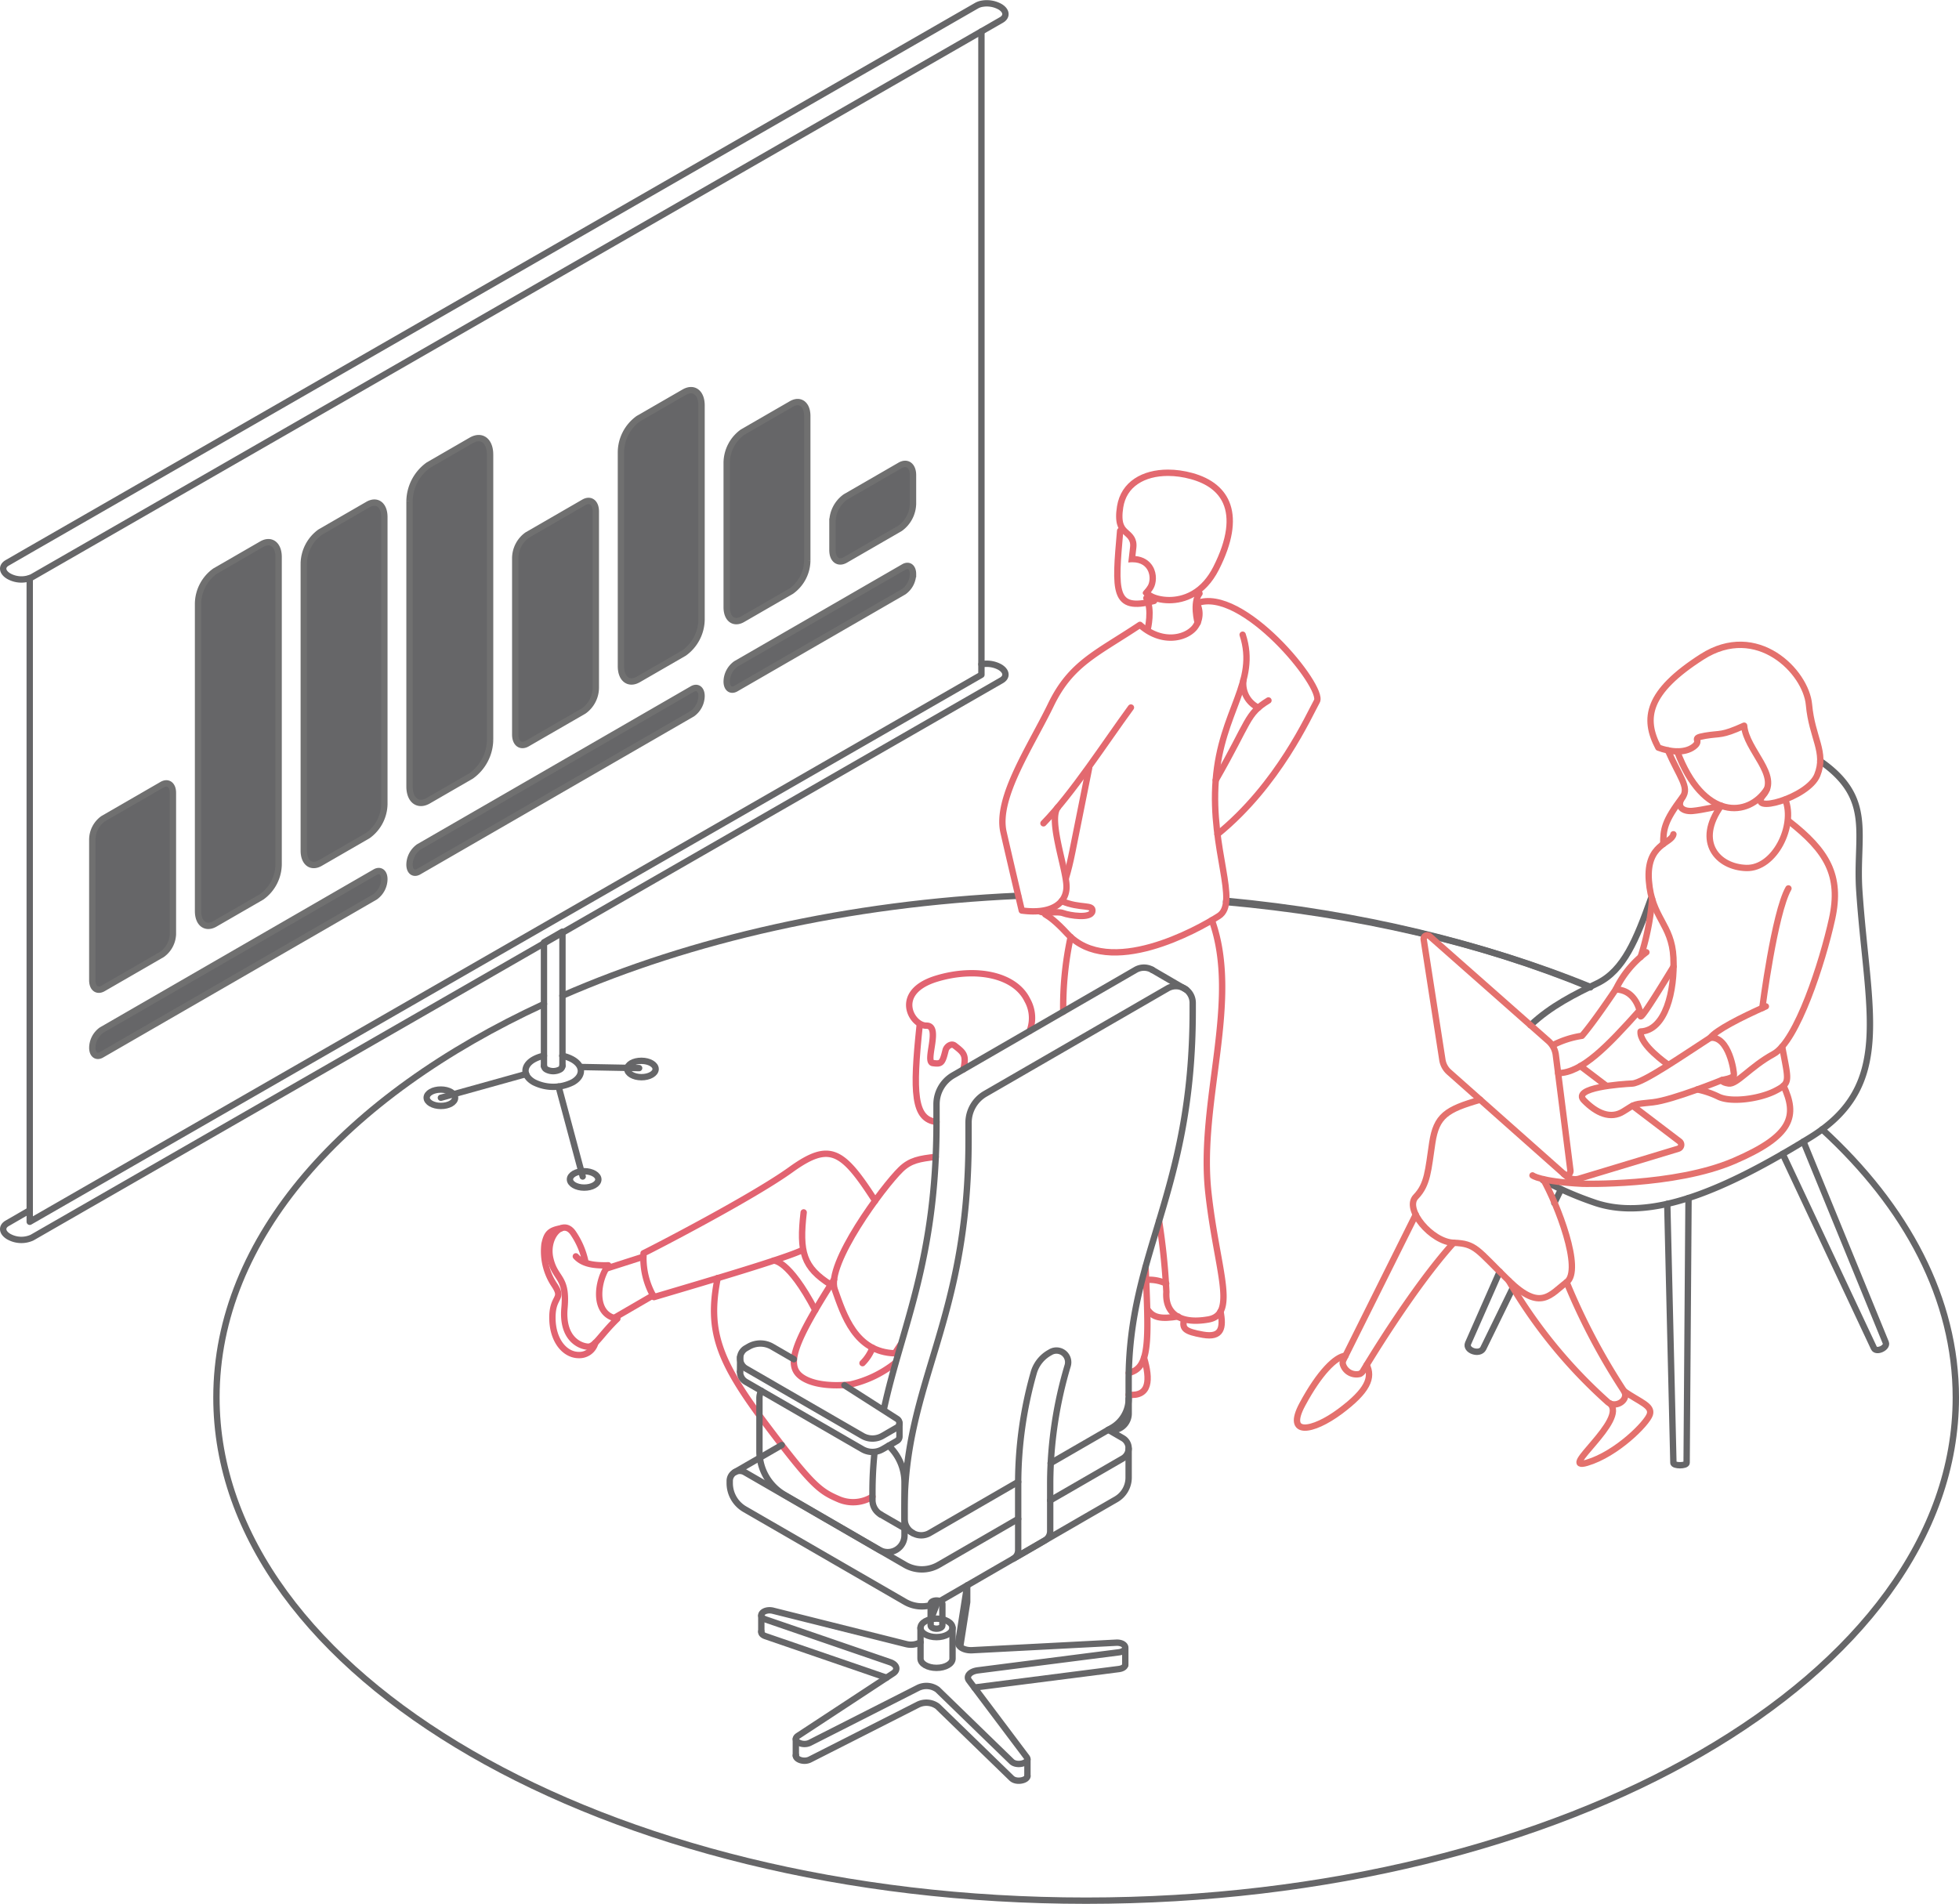 <svg xmlns="http://www.w3.org/2000/svg" width="308.13" height="299.478" viewBox="0 0 308.13 299.478">
  <g id="Group_543" data-name="Group 543" transform="translate(0.502 0.519)">
    <path id="Path_1814" data-name="Path 1814" d="M1624.208,2281.22c-26.792,1.2-51.419,6.867-71.662,15.714" transform="translate(-1464.581 -2140.828)" fill="none" stroke="#666668" stroke-linecap="round" stroke-linejoin="round" stroke-width="1"/>
    <path id="Path_1815" data-name="Path 1815" d="M1780.557,2296.127c-16.692-6.883-36.168-11.65-57.261-13.627" transform="translate(-1530.927 -2141.325)" fill="none" stroke="#666668" stroke-linecap="round" stroke-linejoin="round" stroke-width="1"/>
    <path id="Path_1816" data-name="Path 1816" d="M1723.265,2282.835c20.26,1.817,39.919,6.266,57.31,13.349" transform="translate(-1530.915 -2141.456)" fill="none" stroke="#666668" stroke-linecap="round" stroke-linejoin="round" stroke-width="1"/>
    <g id="Group_534" data-name="Group 534" transform="translate(203.5 100.913)">
      <g id="Group_532" data-name="Group 532" transform="translate(26.848 18.281)">
        <path id="Path_1817" data-name="Path 1817" d="M1848.387,2246.55c8.518,5.914,5.539,11.594,6.138,20.417,1.3,19.141,5.509,30.633-7.713,38.787s-25.124,13.443-34.171,10.167a52.761,52.761,0,0,1-7.888-3.458" transform="translate(-1792.926 -2246.55)" fill="none" stroke="#666668" stroke-linecap="round" stroke-linejoin="round" stroke-width="1"/>
        <path id="Path_1818" data-name="Path 1818" d="M1801.583,2301.85c3.209-3.035,7.018-4.912,10.5-6.593,4.151-2,6.154-6.891,8.44-13.332" transform="translate(-1791.694 -2260.295)" fill="none" stroke="#666668" stroke-linecap="round" stroke-linejoin="round" stroke-width="1"/>
        <path id="Path_1819" data-name="Path 1819" d="M1840.1,2358.961l-.3,41.665c-.011.5-2.061.5-2.08.006l-.965-40.744" transform="translate(-1805.362 -2290.229)" fill="none" stroke="#666668" stroke-linecap="round" stroke-linejoin="round" stroke-width="1"/>
        <path id="Path_1820" data-name="Path 1820" d="M1866.444,2346.385l14.357,30.551c.367.764,2.173-.067,1.862-.855l-12.953-31.633" transform="translate(-1816.897 -2284.589)" fill="none" stroke="#666668" stroke-linecap="round" stroke-linejoin="round" stroke-width="1"/>
        <path id="Path_1821" data-name="Path 1821" d="M1804.177,2354.017" transform="translate(-1792.702 -2288.307)" fill="none" stroke="#666668" stroke-linecap="round" stroke-linejoin="round" stroke-width="1"/>
        <path id="Path_1822" data-name="Path 1822" d="M1792.587,2380.317l-4.726,9.669c-.553,1.1-2.87.332-2.385-.8l4.966-11.265" transform="translate(-1785.41 -2297.594)" fill="none" stroke="#666668" stroke-linecap="round" stroke-linejoin="round" stroke-width="1"/>
        <line id="Line_193" data-name="Line 193" x1="1.06" y2="2.169" transform="translate(13.627 67.358)" fill="none" stroke="#666668" stroke-linecap="round" stroke-linejoin="round" stroke-width="1"/>
      </g>
      <g id="Group_533" data-name="Group 533">
        <path id="Path_1823" data-name="Path 1823" d="M1860.147,2261.977c6.021,4.684,8.329,8.551,6.824,15.409s-5.52,19.235-9.2,21.243-5.8,4.832-7.052,4.64-1.022-.559-1.022-.559,1.74-.274,1.831-.733-.778-6.225-3.707-5.9c.915-1.19,4.623-3.112,8.742-4.943" transform="translate(-1782.812 -2234.264)" fill="none" stroke="#e4716d" stroke-linecap="round" stroke-linejoin="round" stroke-width="1"/>
        <path id="Path_1824" data-name="Path 1824" d="M1847.176,2229.372c.314,3.86,5.688,7.813,3.022,10.917s7.022.467,8.477-3.141-.837-5.87-1.3-11.068-8.175-13.074-16.828-7.536-9.3,9.693-6.867,14.278c1.778.669,4.085.956,5.557-.132s-.666-1.313,1.812-1.735S1843.534,2231.024,1847.176,2229.372Z" transform="translate(-1776.842 -2216.653)" fill="none" stroke="#e4716d" stroke-linecap="round" stroke-linejoin="round" stroke-width="1"/>
        <path id="Path_1825" data-name="Path 1825" d="M1839.309,2244.068c4.081,10.9,11.233,10.418,14.132,5.892" transform="translate(-1779.505 -2227.305)" fill="none" stroke="#e4716d" stroke-linecap="round" stroke-linejoin="round" stroke-width="1"/>
        <path id="Path_1826" data-name="Path 1826" d="M1835.048,2265.388c-.251,1.5-4.31,1.453-3.859,7.318s3.609,6.816,3.859,12.08-1.253,11.478-5.162,11.628c-.2,2.1,4.26,5.163,4.26,5.163" transform="translate(-1775.841 -2235.589)" fill="none" stroke="#e4716d" stroke-linecap="round" stroke-linejoin="round" stroke-width="1"/>
        <path id="Path_1827" data-name="Path 1827" d="M1865.314,2279.323c-2.206,3.91-4.11,18.8-4.11,18.8" transform="translate(-1788.013 -2241.004)" fill="none" stroke="#e4716d" stroke-linecap="round" stroke-linejoin="round" stroke-width="1"/>
        <path id="Path_1828" data-name="Path 1828" d="M1834.995,2317.739c-4.191,2.706-10.55,7.12-12.275,7.205s-9.563.628-7.591,2.649,4.19,3.007,6.211,1.725,1.528-1.085,4.634-1.429,10.9-3.513,10.9-3.513" transform="translate(-1769.987 -2255.931)" fill="none" stroke="#e4716d" stroke-linecap="round" stroke-linejoin="round" stroke-width="1"/>
        <path id="Path_1829" data-name="Path 1829" d="M1857.825,2320.013c1.007,5.453,1.379,5.7-1.065,6.958s-6.9,1.882-8.907.941a14,14,0,0,0-3.375-1.157" transform="translate(-1781.514 -2256.814)" fill="none" stroke="#e4716d" stroke-linecap="round" stroke-linejoin="round" stroke-width="1"/>
        <path id="Path_1830" data-name="Path 1830" d="M1841.573,2330.087c2.169,4.688,1.542,7.825-7.806,11.839s-23.9,3.576-23.9,3.576c-6.616-.343-7.779-1.312-7.779-1.312" transform="translate(-1765.044 -2260.729)" fill="none" stroke="#e4716d" stroke-linecap="round" stroke-linejoin="round" stroke-width="1"/>
        <path id="Path_1831" data-name="Path 1831" d="M1797.173,2328.374l-2.3-18.182a3.488,3.488,0,0,0-1.152-2.177l-18.688-16.494a.57.57,0,0,0-.94.514l2.94,18.936a3.243,3.243,0,0,0,1.053,1.929l18.052,16.017A.623.623,0,0,0,1797.173,2328.374Z" transform="translate(-1754.164 -2245.687)" fill="none" stroke="#e4716d" stroke-linecap="round" stroke-linejoin="round" stroke-width="1"/>
        <line id="Line_194" data-name="Line 194" x1="4.076" y1="3.098" transform="translate(44.576 66.261)" fill="none" stroke="#e4716d" stroke-linecap="round" stroke-linejoin="round" stroke-width="1"/>
        <path id="Path_1832" data-name="Path 1832" d="M1820.973,2335.237l7.381,5.61a.653.653,0,0,1-.206,1.146l-15.582,4.711a2.192,2.192,0,0,1-2.089-.458l-.322-.285" transform="translate(-1768.178 -2262.73)" fill="none" stroke="#e4716d" stroke-linecap="round" stroke-linejoin="round" stroke-width="1"/>
        <path id="Path_1833" data-name="Path 1833" d="M1836.913,2243.8c1.779,4.1,3.428,5.811,2.323,7.348s.072,2.315,1.566,2.184,4.488-.826,4.488-.826c-4.125,5.736-.5,9.68,3.962,9.8s7.768-6.658,6.127-10.761" transform="translate(-1778.574 -2227.202)" fill="none" stroke="#e4716d" stroke-linecap="round" stroke-linejoin="round" stroke-width="1"/>
        <path id="Path_1834" data-name="Path 1834" d="M1838.775,2255.821c-2.932,3.812-3.053,5.153-3.049,7.387" transform="translate(-1778.113 -2231.872)" fill="none" stroke="#e4716d" stroke-linecap="round" stroke-linejoin="round" stroke-width="1"/>
        <path id="Path_1835" data-name="Path 1835" d="M1832.592,2298c-1.758,2.877-5.175,8.486-5.192,7.767s-.737-4.1-3.9-4.171a15.975,15.975,0,0,1,4.819-5.85" transform="translate(-1773.362 -2247.386)" fill="none" stroke="#e4716d" stroke-linecap="round" stroke-linejoin="round" stroke-width="1"/>
        <path id="Path_1836" data-name="Path 1836" d="M1831.7,2282.029a39.732,39.732,0,0,1-1.817,9.149" transform="translate(-1775.841 -2242.055)" fill="none" stroke="#e4716d" stroke-linecap="round" stroke-linejoin="round" stroke-width="1"/>
        <path id="Path_1837" data-name="Path 1837" d="M1807.375,2314.065a14.776,14.776,0,0,1,4.547-1.459c1.787-2.024,5.311-7.289,5.311-7.289" transform="translate(-1767.097 -2251.104)" fill="none" stroke="#e4716d" stroke-linecap="round" stroke-linejoin="round" stroke-width="1"/>
        <path id="Path_1838" data-name="Path 1838" d="M1821.489,2310.709c-5.074,5.67-9.092,9.837-12.81,9.865" transform="translate(-1767.604 -2253.199)" fill="none" stroke="#e4716d" stroke-linecap="round" stroke-linejoin="round" stroke-width="1"/>
        <path id="Path_1839" data-name="Path 1839" d="M1791.816,2346.177c2.2,3.866,6.271,14.271,3.686,16.21s-4.072,4.653-9.112-.259-5.17-5.817-8.66-5.946-7.82-5.3-5.945-7.238,1.938-4.2,2.584-8.466,2.215-5.273,7.538-6.8" transform="translate(-1753.093 -2262.122)" fill="none" stroke="#e4716d" stroke-linecap="round" stroke-linejoin="round" stroke-width="1"/>
        <path id="Path_1840" data-name="Path 1840" d="M1770.708,2367.681c-6.648,7.354-14.189,20.061-14.189,20.061a1.239,1.239,0,0,1-.542.561,2.216,2.216,0,0,1-2.715-1.62,1.209,1.209,0,0,1,.1-.562q5.694-11.427,11.388-22.855" transform="translate(-1746.07 -2273.621)" fill="none" stroke="#e4716d" stroke-linecap="round" stroke-linejoin="round" stroke-width="1"/>
        <path id="Path_1841" data-name="Path 1841" d="M1805.071,2380.469c.753,1.833,1.593,3.726,2.532,5.665a101.241,101.241,0,0,0,6.516,11.477c.813,1.431-1.466,2.846-2.693,1.6a78.618,78.618,0,0,1-15.467-19" transform="translate(-1762.661 -2280.204)" fill="none" stroke="#e4716d" stroke-linecap="round" stroke-linejoin="round" stroke-width="1"/>
        <path id="Path_1842" data-name="Path 1842" d="M1752.459,2400.992c.986,1.974.192,4.037-4.172,7.29s-8.643,3.945-5.945-1.083,5.25-7.518,6.788-7.661" transform="translate(-1741.501 -2287.714)" fill="none" stroke="#e4716d" stroke-linecap="round" stroke-linejoin="round" stroke-width="1"/>
        <path id="Path_1843" data-name="Path 1843" d="M1821.2,2408.668c2.5,1.733,4.47,2.266,4.045,3.649s-5.216,6.227-9.9,7.61,6.493-6.733,3.606-9.34" transform="translate(-1769.743 -2291.262)" fill="none" stroke="#e4716d" stroke-linecap="round" stroke-linejoin="round" stroke-width="1"/>
      </g>
    </g>
    <g id="Group_541" data-name="Group 541" transform="translate(85.038 73.347)">
      <g id="Group_535" data-name="Group 535" transform="translate(72.127)">
        <g id="Path_1844" data-name="Path 1844" transform="translate(-1677.087 -2171.569)" fill="none" stroke-linecap="round" stroke-linejoin="round">
          <path d="M1696.885,2186.189c3.393-.432,3.729,2.483,3.085,3.607s-1.529,1.052.168,2.079,7.7,1.962,11.014-4.57c4.33-8.539,1.878-13.534-4.166-15.2-5.467-1.5-11.041.1-11.874,5.24s2.334,4,2.053,6.419Z" stroke="none"/>
          <path d="M 1703.33 2191.604 C 1704.205 2191.604 1705.53 2191.44 1706.877 2190.656 C 1708.246 2189.859 1709.385 2188.58 1710.261 2186.853 C 1711.352 2184.7 1712.023 2182.728 1712.253 2180.992 C 1712.461 2179.422 1712.309 2178.043 1711.8 2176.892 C 1710.99 2175.062 1709.281 2173.777 1706.721 2173.072 C 1705.506 2172.738 1704.298 2172.569 1703.131 2172.569 C 1701.27 2172.569 1699.64 2173.001 1698.418 2173.821 C 1697.137 2174.679 1696.357 2175.92 1696.099 2177.508 C 1695.91 2178.676 1695.933 2179.571 1696.168 2180.168 C 1696.347 2180.623 1696.64 2180.884 1696.979 2181.186 C 1697.549 2181.694 1698.331 2182.391 1698.159 2183.882 L 1698.01 2185.168 C 1699.237 2185.285 1700.203 2185.862 1700.759 2186.822 C 1701.442 2188 1701.315 2189.46 1700.837 2190.294 C 1700.701 2190.531 1700.561 2190.723 1700.432 2190.881 C 1700.496 2190.922 1700.57 2190.968 1700.656 2191.02 C 1701.137 2191.311 1702.15 2191.604 1703.33 2191.604 M 1703.33 2192.604 C 1701.924 2192.604 1700.75 2192.246 1700.138 2191.875 C 1698.441 2190.849 1699.325 2190.919 1699.97 2189.796 C 1700.57 2188.749 1700.319 2186.146 1697.537 2186.146 C 1697.333 2186.146 1697.116 2186.16 1696.885 2186.189 L 1697.165 2183.767 C 1697.446 2181.345 1694.278 2182.487 1695.112 2177.348 C 1695.747 2173.432 1699.135 2171.569 1703.131 2171.569 C 1704.379 2171.569 1705.686 2171.75 1706.986 2172.108 C 1713.031 2173.771 1715.483 2178.766 1711.152 2187.305 C 1709.035 2191.48 1705.819 2192.604 1703.33 2192.604 Z" stroke="none" fill="#e3696f"/>
        </g>
        <path id="Path_1845" data-name="Path 1845" d="M1682.088,2265.593c.337-1.129.676-2.487,1-4.118,2-9.929,2.634-13.133,2.634-13.133" transform="translate(-1672.081 -2201.399)" fill="none" stroke="#e3696f" stroke-linecap="round" stroke-linejoin="round" stroke-width="1"/>
        <path id="Path_1846" data-name="Path 1846" d="M1707.771,2214.047c2.48,7.544-3.379,11.936-4.234,22.881s3.751,19.281.479,21.373-17.227,9.914-23.836,2.767c-3.718-4.021-4.006-2.585-2.977-3.384" transform="translate(-1669.983 -2188.074)" fill="none" stroke="#e3696f" stroke-linecap="round" stroke-linejoin="round" stroke-width="1"/>
        <path id="Path_1847" data-name="Path 1847" d="M1695.729,2187.319c-.828,9.513-1.156,12.764,5.343,11.029" transform="translate(-1677.21 -2177.688)" fill="none" stroke="#e3696f" stroke-linecap="round" stroke-linejoin="round" stroke-width="1"/>
        <path id="Path_1848" data-name="Path 1848" d="M1715.733,2205.753c7.121-2.78,20.117,13.218,18.889,15.411s-6.03,13.117-15.637,20.93" transform="translate(-1685.154 -2184.726)" fill="none" stroke="#e3696f" stroke-linecap="round" stroke-linejoin="round" stroke-width="1"/>
        <path id="Path_1849" data-name="Path 1849" d="M1720.6,2243.5c5.367-9.357,4.8-10.392,8.292-12.533" transform="translate(-1687.045 -2194.65)" fill="none" stroke="#e3696f" stroke-linecap="round" stroke-linejoin="round" stroke-width="1"/>
        <path id="Path_1850" data-name="Path 1850" d="M1727.712,2225.7a4.2,4.2,0,0,0,2.346,4.36" transform="translate(-1689.8 -2192.602)" fill="none" stroke="#e3696f" stroke-linecap="round" stroke-linejoin="round" stroke-width="1"/>
        <path id="Path_1851" data-name="Path 1851" d="M1690.043,2232.785c-3.978,5.43-9.189,13.524-13.759,18.213" transform="translate(-1669.826 -2195.355)" fill="none" stroke="#e3696f" stroke-linecap="round" stroke-linejoin="round" stroke-width="1"/>
        <path id="Path_1852" data-name="Path 1852" d="M1674.461,2238.032c-1.609,1.991,1.385,9.9,1.346,12.56s-2.466,4.323-7.036,3.7c0,0-1.635-6.906-2.872-12.308s4.3-13.532,7.458-20.064,7.244-8.06,14-12.563c3.31,2.972,7.1,2.225,8.6.43a3.5,3.5,0,0,0,.344-3.825" transform="translate(-1665.722 -2184.931)" fill="none" stroke="#e3696f" stroke-linecap="round" stroke-linejoin="round" stroke-width="1"/>
        <path id="Path_1853" data-name="Path 1853" d="M1706.021,2334.821a103.376,103.376,0,0,1,1.151,11.166c-.219,3.241,1.979,5.132,6.6,4.322s1.329-7.835,0-19.988c-1.57-14.365,5.112-30.154.554-42.807" transform="translate(-1681.38 -2216.62)" fill="none" stroke="#e3696f" stroke-linecap="round" stroke-linejoin="round" stroke-width="1"/>
        <path id="Path_1854" data-name="Path 1854" d="M1681.367,2303.57a51.959,51.959,0,0,1,1.169-11.751" transform="translate(-1671.8 -2218.293)" fill="none" stroke="#e3696f" stroke-linecap="round" stroke-linejoin="round" stroke-width="1"/>
        <path id="Path_1855" data-name="Path 1855" d="M1700.87,2376.655c.425,10.309.726,15.042-1.764,16.367a3.618,3.618,0,0,1-.883.334" transform="translate(-1678.35 -2251.257)" fill="none" stroke="#e3696f" stroke-linecap="round" stroke-linejoin="round" stroke-width="1"/>
        <path id="Path_1856" data-name="Path 1856" d="M1700.615,2400.076c1.009,3.433.932,6.126-2.415,5.81" transform="translate(-1678.341 -2260.357)" fill="none" stroke="#e3696f" stroke-linecap="round" stroke-linejoin="round" stroke-width="1"/>
        <path id="Path_1857" data-name="Path 1857" d="M1718.124,2388.14c.493,2.607.169,4.176-2.745,3.67s-3.231-.982-3.041-2.216" transform="translate(-1683.818 -2255.719)" fill="none" stroke="#e3696f" stroke-linecap="round" stroke-linejoin="round" stroke-width="1"/>
        <path id="Path_1858" data-name="Path 1858" d="M1707.825,2388.69c-2.588.421-3.954.265-4.861-1.189" transform="translate(-1680.192 -2255.471)" fill="none" stroke="#e3696f" stroke-linecap="round" stroke-linejoin="round" stroke-width="1"/>
        <path id="Path_1859" data-name="Path 1859" d="M1705.849,2380.595a6.1,6.1,0,0,0-3.156-.574" transform="translate(-1680.087 -2252.553)" fill="none" stroke="#e3696f" stroke-linecap="round" stroke-linejoin="round" stroke-width="1"/>
        <path id="Path_1860" data-name="Path 1860" d="M1702.755,2204.622c.972,1.8.216,4.877.216,4.877" transform="translate(-1680.111 -2184.412)" fill="none" stroke="#e3696f" stroke-linecap="round" stroke-linejoin="round" stroke-width="1"/>
        <path id="Path_1861" data-name="Path 1861" d="M1678.758,2282.57c2.967,1.267,5.041.431,4.829,1.62s-3.576.657-4.58.285-2.864.174-3.714-.285" transform="translate(-1669.44 -2214.699)" fill="none" stroke="#e3696f" stroke-linecap="round" stroke-linejoin="round" stroke-width="1"/>
        <path id="Path_1862" data-name="Path 1862" d="M1716.051,2203.44c-1.133,1.45-.289,4.612-.289,4.612" transform="translate(-1685.048 -2183.952)" fill="none" stroke="#e3696f" stroke-linecap="round" stroke-linejoin="round" stroke-width="1"/>
      </g>
      <g id="Group_540" data-name="Group 540" transform="translate(0 78.343)">
        <g id="Group_536" data-name="Group 536" transform="translate(0 0.89)">
          <path id="Path_1863" data-name="Path 1863" d="M1638.387,2348.384c-2.535.288-3.99.527-5.482,1.969-2.836,2.742-11.817,14.937-10.4,18.908s3.214,9.832,9.454,10.021q.444-.659.858-1.314" transform="translate(-1576.744 -2319.505)" fill="none" stroke="#e26371" stroke-linecap="round" stroke-linejoin="round" stroke-width="1"/>
          <path id="Path_1864" data-name="Path 1864" d="M1646.7,2329.774c-3.592-.414-3.761-4.643-2.654-15.143" transform="translate(-1584.94 -2306.39)" fill="none" stroke="#e26371" stroke-linecap="round" stroke-linejoin="round" stroke-width="1"/>
          <path id="Path_1865" data-name="Path 1865" d="M1609.819,2354.98c-5.145-8-7.115-9.316-13.272-4.883s-22.247,12.724-23.15,13.135a12.227,12.227,0,0,0,1.642,6.9c8.866-2.628,20.256-5.978,23.294-7.374" transform="translate(-1557.713 -2319.194)" fill="none" stroke="#e26371" stroke-linecap="round" stroke-linejoin="round" stroke-width="1"/>
          <path id="Path_1866" data-name="Path 1866" d="M1554.89,2372.11a12.625,12.625,0,0,0-1.9-4.589c-1.628-2.564-4.437.529-3.663,3.908s2.686,2.767,2.239,7.774,2.605,6.065,3.7,6.105,1.995-1.872,4.618-4.4c-3.926-.6-3.211-6.018-1.426-8.4-2.256.058-4.006-.187-5.106-1.407" transform="translate(-1548.318 -2326.573)" fill="none" stroke="#e26371" stroke-linecap="round" stroke-linejoin="round" stroke-width="1"/>
          <path id="Path_1867" data-name="Path 1867" d="M1550.459,2366.767c-1.855.316-2.252.913-2.593,2.475a9.514,9.514,0,0,0,1.59,6.5c1.476,2.271-.382,1.59-.347,5.167s1.994,5.791,4.151,5.791a2.592,2.592,0,0,0,2.6-1.918" transform="translate(-1547.76 -2326.648)" fill="none" stroke="#e26371" stroke-linecap="round" stroke-linejoin="round" stroke-width="1"/>
          <line id="Line_195" data-name="Line 195" x1="5.862" y2="1.875" transform="translate(9.803 44.58)" fill="none" stroke="#e26371" stroke-linecap="round" stroke-linejoin="round" stroke-width="1"/>
          <line id="Line_196" data-name="Line 196" x1="6.115" y2="3.551" transform="translate(11.055 50.671)" fill="none" stroke="#e26371" stroke-linecap="round" stroke-linejoin="round" stroke-width="1"/>
          <path id="Path_1868" data-name="Path 1868" d="M1618.4,2379.922c-6.4,10.058-7.7,13.625-5,15.41s7.609,1.1,7.609,1.1a17.673,17.673,0,0,0,6.98-3.352" transform="translate(-1572.748 -2331.76)" fill="none" stroke="#e26371" stroke-linecap="round" stroke-linejoin="round" stroke-width="1"/>
          <path id="Path_1869" data-name="Path 1869" d="M1614.443,2362.666c-.722,6.262-.059,8.645,4.258,11.375" transform="translate(-1573.573 -2325.054)" fill="none" stroke="#e26371" stroke-linecap="round" stroke-linejoin="round" stroke-width="1"/>
          <path id="Path_1870" data-name="Path 1870" d="M1613.412,2382.856c-4.252-8.082-6.555-7.776-6.555-7.776" transform="translate(-1570.722 -2329.877)" fill="none" stroke="#e26371" stroke-linecap="round" stroke-linejoin="round" stroke-width="1"/>
          <path id="Path_1871" data-name="Path 1871" d="M1592.12,2379.539c-1.7,8.43.214,13.238,7.881,23.4,7,9.279,8.193,10.129,11.139,11.4a5.718,5.718,0,0,0,5.322-.407" transform="translate(-1564.773 -2331.611)" fill="none" stroke="#e26371" stroke-linecap="round" stroke-linejoin="round" stroke-width="1"/>
          <path id="Path_1872" data-name="Path 1872" d="M1650.275,2316.27c.5-2.274.1-2.584-1.376-3.739-.547-.429-1.287.159-1.425.722-.507,2.074-.686,2.209-2.01,2.025s1.349-5.913-1-5.885-5.367-5.289,1.6-7.4c6.093-1.843,12.322-.655,14.281,3.407a5.73,5.73,0,0,1,.346,4.846" transform="translate(-1584.282 -2301.153)" fill="none" stroke="#e26371" stroke-linecap="round" stroke-linejoin="round" stroke-width="1"/>
          <path id="Path_1873" data-name="Path 1873" d="M1631.312,2397.5a6.975,6.975,0,0,1-1.573,2.412" transform="translate(-1579.613 -2338.588)" fill="none" stroke="#e26371" stroke-linecap="round" stroke-linejoin="round" stroke-width="1"/>
        </g>
        <g id="Group_539" data-name="Group 539" transform="translate(29.238)">
          <path id="Path_1874" data-name="Path 1874" d="M1663.525,2379.489l9.639-5.571a5.264,5.264,0,0,0,2.63-4.558v-2.784c0-20.378,10.074-29.607,10.074-58.221v-1.261a2.632,2.632,0,0,0-3.949-2.279l-28.68,16.574a5.265,5.265,0,0,0-2.63,4.559v2.784c0,28.614-10.074,37.844-10.074,58.221v1.26a2.632,2.632,0,0,0,3.949,2.279l13.931-8.051" transform="translate(-1613.046 -2301.547)" fill="none" stroke="#666668" stroke-linecap="round" stroke-linejoin="round" stroke-width="1"/>
          <path id="Path_1875" data-name="Path 1875" d="M1632.631,2424.293a59.03,59.03,0,0,0-.334,6.312v1.26a2.607,2.607,0,0,0,1.271,2.253" transform="translate(-1609.845 -2348.11)" fill="none" stroke="#666668" stroke-linecap="round" stroke-linejoin="round" stroke-width="1"/>
          <path id="Path_1876" data-name="Path 1876" d="M1677.461,2300.054a2.606,2.606,0,0,0-2.633,0l-28.679,16.574a5.265,5.265,0,0,0-2.63,4.558v2.784c0,21.879-5.495,32.28-8.268,45.142" transform="translate(-1610.993 -2299.697)" fill="none" stroke="#666668" stroke-linecap="round" stroke-linejoin="round" stroke-width="1"/>
          <line id="Line_197" data-name="Line 197" x1="5.37" y1="3.131" transform="translate(66.437 0.339)" fill="none" stroke="#666668" stroke-linecap="round" stroke-linejoin="round" stroke-width="1"/>
          <line id="Line_198" data-name="Line 198" x1="5.074" y1="2.934" transform="translate(23.723 86.007)" fill="none" stroke="#666668" stroke-linecap="round" stroke-linejoin="round" stroke-width="1"/>
          <path id="Path_1877" data-name="Path 1877" d="M1640.947,2434.507l-12.513,7.23a5.267,5.267,0,0,1-5.269,0l-25.218-14.574a1.579,1.579,0,0,0-2.37,1.367v.351a4.739,4.739,0,0,0,2.367,4.1l25.22,14.576a5.267,5.267,0,0,0,5.269,0l24.043-13.9,3.872-2.233a3.949,3.949,0,0,0,1.973-3.419v-4.547" transform="translate(-1595.577 -2347.788)" fill="none" stroke="#666668" stroke-linecap="round" stroke-linejoin="round" stroke-width="1"/>
          <path id="Path_1878" data-name="Path 1878" d="M1687.161,2418.6l2.276,1.316a1.843,1.843,0,0,1,0,3.191l-11.419,6.6" transform="translate(-1627.61 -2345.898)" fill="none" stroke="#666668" stroke-linecap="round" stroke-linejoin="round" stroke-width="1"/>
          <line id="Line_199" data-name="Line 199" y1="4.275" x2="7.398" transform="translate(0.79 75.098)" fill="none" stroke="#666668" stroke-linecap="round" stroke-linejoin="round" stroke-width="1"/>
          <path id="Path_1879" data-name="Path 1879" d="M1603.5,2408.553a2.619,2.619,0,0,0-.279,1.189v8.347a7.9,7.9,0,0,0,3.946,6.838l14.92,8.658a2.633,2.633,0,0,0,3.95-2.28v-8.347a7.9,7.9,0,0,0-2.495-5.761" transform="translate(-1598.547 -2341.994)" fill="none" stroke="#666668" stroke-linecap="round" stroke-linejoin="round" stroke-width="1"/>
          <path id="Path_1880" data-name="Path 1880" d="M1692.971,2415.493a2.625,2.625,0,0,0,3.2-2.635V2410.6" transform="translate(-1633.42 -2342.791)" fill="none" stroke="#666668" stroke-linecap="round" stroke-linejoin="round" stroke-width="1"/>
          <path id="Path_1881" data-name="Path 1881" d="M1598.236,2403.632a1.826,1.826,0,0,0,.92,1.618l18.325,10.591a3.162,3.162,0,0,0,3.161,0l2.273-1.314a.781.781,0,0,0,.395-.684v-2.106" transform="translate(-1596.61 -2340.082)" fill="none" stroke="#666668" stroke-linecap="round" stroke-linejoin="round" stroke-width="1"/>
          <path id="Path_1882" data-name="Path 1882" d="M1614.653,2402.963l8.263,5.281a.79.79,0,0,1,0,1.367l-2.273,1.314a3.161,3.161,0,0,1-3.161,0l-18.326-10.591a1.843,1.843,0,0,1,0-3.191l.432-.249a3.683,3.683,0,0,1,3.688,0l3.417,1.975" transform="translate(-1596.61 -2337.271)" fill="none" stroke="#666668" stroke-linecap="round" stroke-linejoin="round" stroke-width="1"/>
          <line id="Line_200" data-name="Line 200" x1="0.015" y2="2.317" transform="translate(1.625 61.233)" fill="none" stroke="#666668" stroke-linecap="round" stroke-linejoin="round" stroke-width="1"/>
          <g id="Group_537" data-name="Group 537" transform="translate(44.616 60.228)">
            <path id="Path_1883" data-name="Path 1883" d="M1674.173,2398.582a5.282,5.282,0,0,0-2.457,3.216,63.733,63.733,0,0,0-2.416,17.067v10.75a1.551,1.551,0,0,1-.753,1.33h0l3.561-2.058,1.391-.814a1.694,1.694,0,0,0,.838-1.462v-7.745a65.378,65.378,0,0,1,2.761-18.329,1.842,1.842,0,0,0-2.7-2.084Z" transform="translate(-1668.546 -2398.198)" fill="none" stroke="#666668" stroke-linecap="round" stroke-linejoin="round" stroke-width="1"/>
          </g>
          <path id="Path_1884" data-name="Path 1884" d="M1649.691,2469.555v4.837c0,.8-1.128,1.455-2.518,1.455s-2.518-.652-2.518-1.455v-4.837" transform="translate(-1614.646 -2365.697)" fill="none" stroke="#666668" stroke-linecap="round" stroke-linejoin="round" stroke-width="1"/>
          <ellipse id="Ellipse_57" data-name="Ellipse 57" cx="2.518" cy="1.456" rx="2.518" ry="1.456" transform="translate(30.007 102.402)" fill="none" stroke="#666668" stroke-linecap="round" stroke-linejoin="round" stroke-width="1"/>
          <g id="Group_538" data-name="Group 538" transform="translate(31.605 99.545)">
            <path id="Path_1885" data-name="Path 1885" d="M1648.188,2466.946c-.509,0-.922-.233-.922-.521v-3.4c0-.287.413-.521.922-.521s.921.234.921.521v3.4C1649.109,2466.713,1648.7,2466.946,1648.188,2466.946Z" transform="translate(-1647.266 -2462.501)" fill="none" stroke="#666668" stroke-linecap="round" stroke-linejoin="round" stroke-width="1"/>
          </g>
          <line id="Line_201" data-name="Line 201" x1="1.051" y2="2.738" transform="translate(31.605 99.88)" fill="none" stroke="#666668" stroke-linecap="round" stroke-linejoin="round" stroke-width="1"/>
          <path id="Path_1886" data-name="Path 1886" d="M1634.979,2468.282l1.1-7.028v-2.632l-1.4,8.941c-.113.718.935,1.323,2.179,1.258l22.628-1.181c1.657-.086,2.046,1.307.424,1.515l-22.165,2.836c-1.219.156-1.885.914-1.387,1.578l9.073,12.068c.664.883-1.509,1.52-2.361.692l-11.654-11.312a2.971,2.971,0,0,0-3.036-.283l-17.021,8.639c-1.246.632-2.979-.368-1.884-1.087l14.963-9.828c.823-.54.587-1.382-.49-1.752l-19.592-6.729c-1.434-.493-.332-1.748,1.2-1.364l20.9,5.239a3.081,3.081,0,0,0,2.282-.289" transform="translate(-1598.729 -2361.449)" fill="none" stroke="#666668" stroke-linecap="round" stroke-linejoin="round" stroke-width="1"/>
          <path id="Path_1887" data-name="Path 1887" d="M1658.551,2482.722a3.021,3.021,0,0,1,.511-.108l22.165-2.837c.609-.077.934-.322,1.016-.593" transform="translate(-1620.046 -2369.439)" fill="none" stroke="#666668" stroke-linecap="round" stroke-linejoin="round" stroke-width="1"/>
          <path id="Path_1888" data-name="Path 1888" d="M1612.591,2497.07c-.123.616,1.211,1.179,2.223.666l17.021-8.639a2.973,2.973,0,0,1,3.036.283l11.654,11.312c.734.713,2.447.34,2.485-.341" transform="translate(-1602.185 -2373.179)" fill="none" stroke="#666668" stroke-linecap="round" stroke-linejoin="round" stroke-width="1"/>
          <path id="Path_1889" data-name="Path 1889" d="M1603.7,2470.461c-.064.272.117.564.654.749l19.035,6.537" transform="translate(-1598.729 -2366.049)" fill="none" stroke="#666668" stroke-linecap="round" stroke-linejoin="round" stroke-width="1"/>
          <line id="Line_202" data-name="Line 202" y2="2.647" transform="translate(46.825 124.524)" fill="none" stroke="#666668" stroke-linecap="round" stroke-linejoin="round" stroke-width="1"/>
          <line id="Line_203" data-name="Line 203" y2="2.6" transform="translate(62.218 107.084)" fill="none" stroke="#666668" stroke-linecap="round" stroke-linejoin="round" stroke-width="1"/>
          <line id="Line_204" data-name="Line 204" y2="2.61" transform="translate(10.399 121.344)" fill="none" stroke="#666668" stroke-linecap="round" stroke-linejoin="round" stroke-width="1"/>
          <line id="Line_205" data-name="Line 205" y1="2.463" transform="translate(4.969 101.969)" fill="none" stroke="#666668" stroke-linecap="round" stroke-linejoin="round" stroke-width="1"/>
        </g>
      </g>
    </g>
    <g id="Group_542" data-name="Group 542">
      <path id="Path_1890" data-name="Path 1890" d="M1562.549,2221.607a4.309,4.309,0,0,1,2.883.431h0c1.078.622,1.2,1.564.262,2.1l-152.48,87.656a4.045,4.045,0,0,1-3.641-.151h0c-1.078-.622-1.195-1.563-.262-2.1l3.546-2.048" transform="translate(-1408.681 -2117.633)" fill="none" stroke="#666668" stroke-linecap="round" stroke-linejoin="round" stroke-width="1"/>
      <path id="Path_1891" data-name="Path 1891" d="M1565.694,2054.229l-152.48,87.655a4.048,4.048,0,0,1-3.641-.151h0c-1.078-.622-1.195-1.563-.262-2.1l3.546-2.046,148.934-85.608a2.6,2.6,0,0,1,.758-.281,4.3,4.3,0,0,1,2.883.432h0C1566.51,2052.749,1566.627,2053.69,1565.694,2054.229Z" transform="translate(-1408.681 -2051.612)" fill="none" stroke="#666668" stroke-linecap="round" stroke-linejoin="round" stroke-width="1"/>
      <path id="Path_1892" data-name="Path 1892" d="M1565.2,2058.861v101.193L1415.51,2246.1V2144.866" transform="translate(-1411.334 -2054.429)" fill="none" stroke="#666668" stroke-linecap="round" stroke-linejoin="round" stroke-width="1"/>
      <path id="Path_1893" data-name="Path 1893" d="M1442.584,2279.193l-9.278,5.356c-.934.54-1.7-.038-1.7-1.283V2261.1a4.082,4.082,0,0,1,1.7-3.244l9.278-5.357c.934-.538,1.7.039,1.7,1.284v22.17A4.08,4.08,0,0,1,1442.584,2279.193Z" transform="translate(-1417.59 -2129.589)" fill="#666668" stroke="#707070" stroke-width="1"/>
      <path id="Path_1894" data-name="Path 1894" d="M1468.819,2246.039l-7.351,4.243c-1.463.845-2.661-.06-2.661-2.012v-48.377a6.4,6.4,0,0,1,2.661-5.084l7.351-4.244c1.464-.845,2.661.06,2.661,2.011v48.377A6.4,6.4,0,0,1,1468.819,2246.039Z" transform="translate(-1428.158 -2105.48)" fill="#666668" stroke="#707070" stroke-width="1"/>
      <path id="Path_1895" data-name="Path 1895" d="M1496.088,2232.441l-7.491,4.325c-1.425.823-2.591-.059-2.591-1.959v-45.155a6.227,6.227,0,0,1,2.591-4.95l7.491-4.325c1.425-.822,2.591.059,2.591,1.959v45.156A6.227,6.227,0,0,1,1496.088,2232.441Z" transform="translate(-1438.726 -2101.525)" fill="#666668" stroke="#707070" stroke-width="1"/>
      <path id="Path_1896" data-name="Path 1896" d="M1522.916,2216.607l-6.75,3.9c-1.628.94-2.961-.067-2.961-2.239v-44.879a7.12,7.12,0,0,1,2.961-5.658l6.75-3.9c1.629-.94,2.961.067,2.961,2.239v44.879A7.116,7.116,0,0,1,1522.916,2216.607Z" transform="translate(-1449.294 -2095.079)" fill="#666668" stroke="#707070" stroke-width="1"/>
      <path id="Path_1897" data-name="Path 1897" d="M1551.193,2212.662l-8.909,5.143c-1.035.6-1.882-.042-1.882-1.422V2188.6a4.521,4.521,0,0,1,1.882-3.595l8.909-5.145c1.035-.6,1.882.043,1.882,1.423v27.783A4.525,4.525,0,0,1,1551.193,2212.662Z" transform="translate(-1459.862 -2101.357)" fill="#666668" stroke="#707070" stroke-width="1"/>
      <path id="Path_1898" data-name="Path 1898" d="M1577.535,2192.482l-7.2,4.154c-1.506.869-2.739-.062-2.739-2.07v-33.713a6.583,6.583,0,0,1,2.739-5.233l7.2-4.154c1.507-.87,2.739.061,2.739,2.07v33.712A6.583,6.583,0,0,1,1577.535,2192.482Z" transform="translate(-1470.431 -2090.284)" fill="#666668" stroke="#707070" stroke-width="1"/>
      <path id="Path_1899" data-name="Path 1899" d="M1604.972,2183.934l-7.673,4.43c-1.375.794-2.5-.056-2.5-1.89V2163.71a6.008,6.008,0,0,1,2.5-4.776l7.673-4.43c1.375-.795,2.5.056,2.5,1.89v22.763A6.008,6.008,0,0,1,1604.972,2183.934Z" transform="translate(-1480.999 -2091.476)" fill="#666668" stroke="#707070" stroke-width="1"/>
      <path id="Path_1900" data-name="Path 1900" d="M1632.636,2180.24l-8.6,4.967c-1.119.646-2.035-.046-2.035-1.539v-4.47a4.892,4.892,0,0,1,2.035-3.888l8.6-4.967c1.119-.646,2.035.046,2.035,1.538v4.471A4.892,4.892,0,0,1,1632.636,2180.24Z" transform="translate(-1491.567 -2097.651)" fill="#666668" stroke="#707070" stroke-width="1"/>
      <path id="Path_1901" data-name="Path 1901" d="M1476.088,2278.911l-43.025,24.84c-.8.464-1.454-.029-1.454-1.1h0a3.483,3.483,0,0,1,1.454-2.779l43.025-24.84c.8-.463,1.455.029,1.455,1.1h0A3.483,3.483,0,0,1,1476.088,2278.911Z" transform="translate(-1417.59 -2138.356)" fill="#666668" stroke="#707070" stroke-width="1"/>
      <path id="Path_1902" data-name="Path 1902" d="M1557.683,2231.8l-43.025,24.841c-.8.463-1.455-.029-1.455-1.1h0a3.482,3.482,0,0,1,1.455-2.779l43.025-24.841c.8-.464,1.454.029,1.454,1.1h0A3.484,3.484,0,0,1,1557.683,2231.8Z" transform="translate(-1449.294 -2120.052)" fill="#666668" stroke="#707070" stroke-width="1"/>
      <path id="Path_1903" data-name="Path 1903" d="M1622.648,2200.4l-26.394,15.239c-.8.464-1.455-.029-1.455-1.1h0a3.482,3.482,0,0,1,1.455-2.779l26.394-15.239c.8-.463,1.455.029,1.455,1.1h0A3.481,3.481,0,0,1,1622.648,2200.4Z" transform="translate(-1480.999 -2107.848)" fill="#666668" stroke="#707070" stroke-width="1"/>
      <path id="Path_1904" data-name="Path 1904" d="M1550.7,2311.553v-21.108l-2.909,1.679v19.428" transform="translate(-1462.733 -2144.413)" fill="none" stroke="#666668" stroke-linecap="round" stroke-linejoin="round" stroke-width="1"/>
      <line id="Line_206" data-name="Line 206" x2="9.162" y2="0.172" transform="translate(90.866 167.322)" fill="none" stroke="#666668" stroke-linecap="round" stroke-linejoin="round" stroke-width="1"/>
      <line id="Line_207" data-name="Line 207" x1="3.794" y1="14.152" transform="translate(87.357 170.396)" fill="none" stroke="#666668" stroke-linecap="round" stroke-linejoin="round" stroke-width="1"/>
      <line id="Line_208" data-name="Line 208" x1="13.405" y2="3.732" transform="translate(68.845 168.427)" fill="none" stroke="#666668" stroke-linecap="round" stroke-linejoin="round" stroke-width="1"/>
      <path id="Path_1905" data-name="Path 1905" d="M1548.835,2322.373a5.478,5.478,0,0,1,1.635.6c1.706.985,1.714,2.577.019,3.555a6.8,6.8,0,0,1-6.158-.011c-1.706-.985-1.714-2.576-.02-3.555a5.411,5.411,0,0,1,1.634-.592" transform="translate(-1460.89 -2156.816)" fill="none" stroke="#666668" stroke-linecap="round" stroke-linejoin="round" stroke-width="1"/>
      <path id="Path_1906" data-name="Path 1906" d="M1547.789,2324.987a.745.745,0,0,0,.429.568,2.274,2.274,0,0,0,2.057,0,.715.715,0,0,0,.422-.593" transform="translate(-1462.732 -2157.826)" fill="none" stroke="#666668" stroke-linecap="round" stroke-linejoin="round" stroke-width="1"/>
      <ellipse id="Ellipse_58" data-name="Ellipse 58" cx="1.289" cy="2.233" rx="1.289" ry="2.233" transform="translate(89.139 186.281) rotate(-89.689)" fill="none" stroke="#666668" stroke-linecap="round" stroke-linejoin="round" stroke-width="1"/>
      <ellipse id="Ellipse_59" data-name="Ellipse 59" cx="1.289" cy="2.233" rx="1.289" ry="2.233" transform="translate(98.149 168.914) rotate(-89.689)" fill="none" stroke="#666668" stroke-linecap="round" stroke-linejoin="round" stroke-width="1"/>
      <ellipse id="Ellipse_60" data-name="Ellipse 60" cx="1.289" cy="2.233" rx="1.289" ry="2.233" transform="translate(66.605 173.436) rotate(-89.689)" fill="none" stroke="#666668" stroke-linecap="round" stroke-linejoin="round" stroke-width="1"/>
    </g>
    <path id="Path_1907" data-name="Path 1907" d="M1515.052,2309.057c-31.4,14.5-51.515,36.839-51.515,61.894,0,43.715,61.244,79.153,136.793,79.153s136.794-35.439,136.794-79.153c0-15.5-7.7-29.967-21.017-42.177" transform="translate(-1429.995 -2151.645)" fill="none" stroke="#666668" stroke-linecap="round" stroke-linejoin="round" stroke-width="1"/>
  </g>
</svg>
